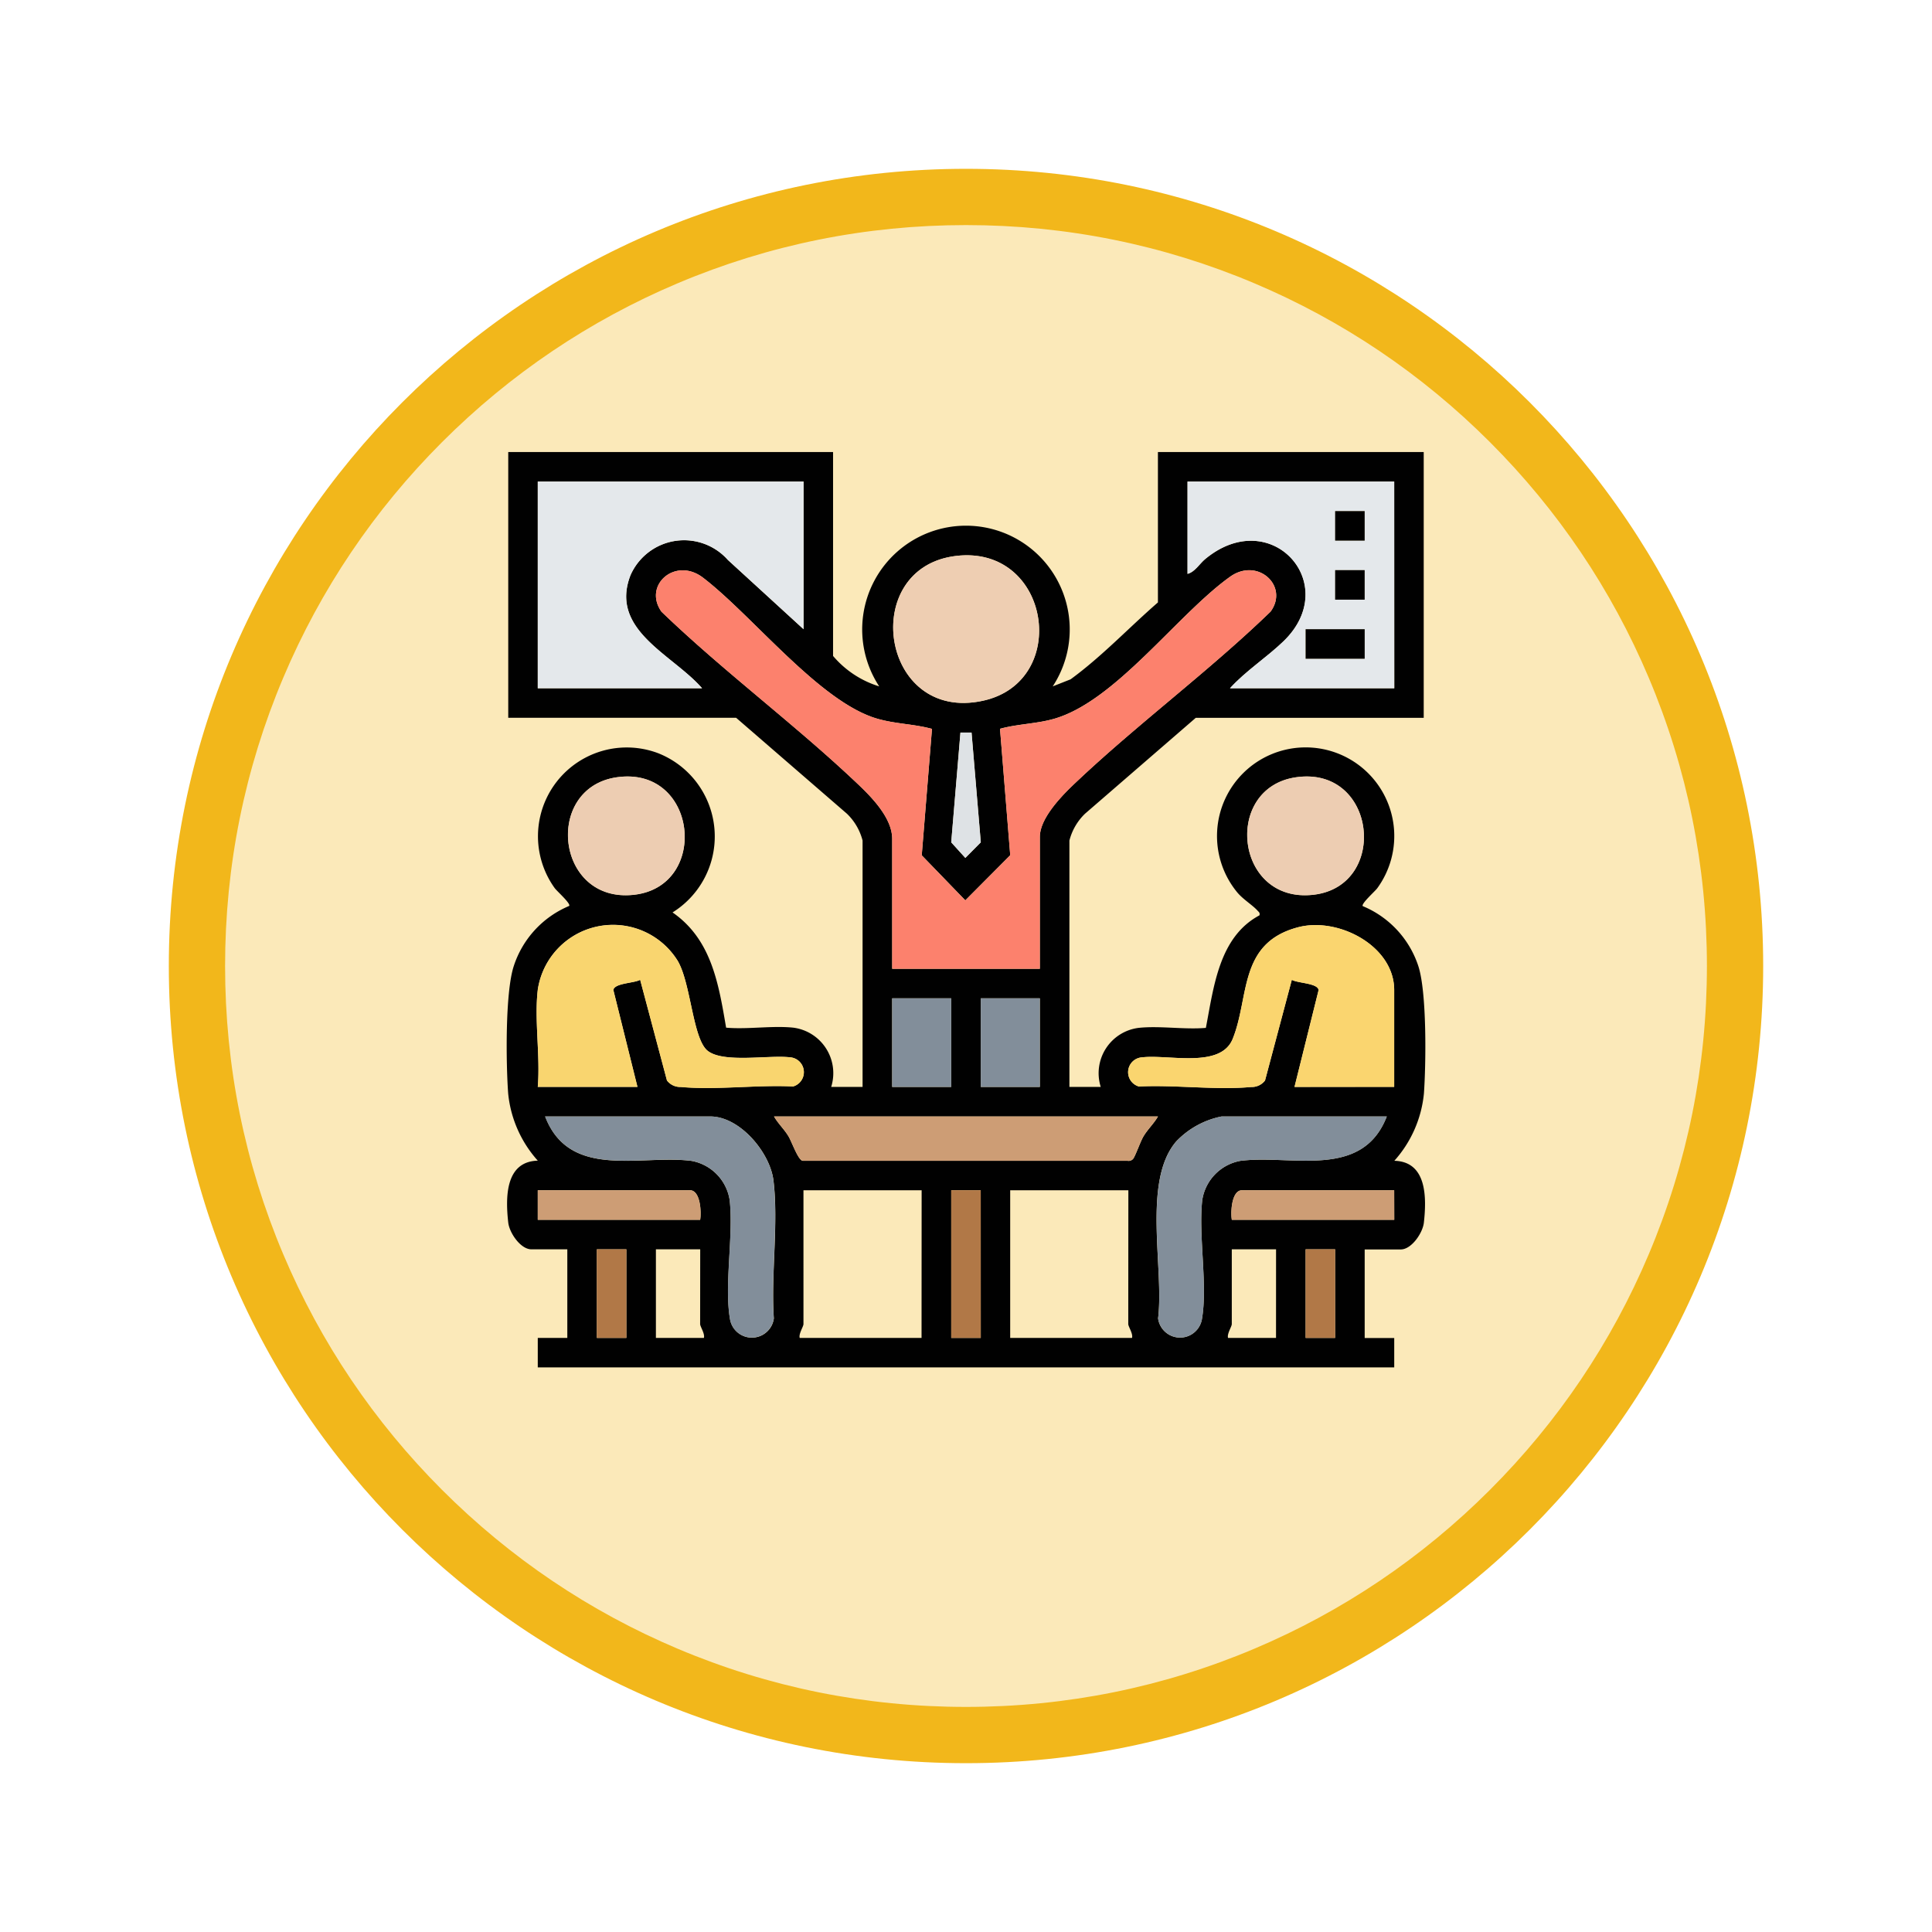 <svg xmlns="http://www.w3.org/2000/svg" xmlns:xlink="http://www.w3.org/1999/xlink" width="103" height="103" viewBox="0 0 103 103">
  <defs>
    <filter id="Path_978624" x="0" y="0" width="103" height="103" filterUnits="userSpaceOnUse">
      <feOffset dy="3" input="SourceAlpha"/>
      <feGaussianBlur stdDeviation="3" result="blur"/>
      <feFlood flood-opacity="0.161"/>
      <feComposite operator="in" in2="blur"/>
      <feComposite in="SourceGraphic"/>
    </filter>
    <clipPath id="clip-path">
      <rect id="Rectangle_405911" data-name="Rectangle 405911" width="48.973" height="48.802" fill="none"/>
    </clipPath>
  </defs>
  <g id="Group_1157096" data-name="Group 1157096" transform="translate(-171 -277)">
    <g id="Group_1151298" data-name="Group 1151298" transform="translate(-30 -43)">
      <g transform="matrix(1, 0, 0, 1, 201, 320)" filter="url(#Path_978624)">
        <g id="Path_978624-2" data-name="Path 978624" transform="translate(9 6)" fill="#fbe9b9">
          <path d="M 42.5 83.5 C 36.964 83.5 31.595 82.416 26.541 80.279 C 21.659 78.214 17.274 75.257 13.509 71.491 C 9.743 67.726 6.786 63.341 4.721 58.459 C 2.584 53.405 1.5 48.036 1.5 42.5 C 1.5 36.964 2.584 31.595 4.721 26.541 C 6.786 21.659 9.743 17.274 13.509 13.509 C 17.274 9.743 21.659 6.786 26.541 4.721 C 31.595 2.584 36.964 1.5 42.5 1.5 C 48.036 1.5 53.405 2.584 58.459 4.721 C 63.341 6.786 67.726 9.743 71.491 13.509 C 75.257 17.274 78.214 21.659 80.279 26.541 C 82.416 31.595 83.5 36.964 83.5 42.5 C 83.5 48.036 82.416 53.405 80.279 58.459 C 78.214 63.341 75.257 67.726 71.491 71.491 C 67.726 75.257 63.341 78.214 58.459 80.279 C 53.405 82.416 48.036 83.5 42.5 83.5 Z" stroke="none"/>
          <path d="M 42.5 3 C 37.166 3 31.994 4.044 27.126 6.103 C 22.422 8.092 18.198 10.941 14.569 14.569 C 10.941 18.198 8.092 22.422 6.103 27.126 C 4.044 31.994 3 37.166 3 42.5 C 3 47.834 4.044 53.006 6.103 57.874 C 8.092 62.578 10.941 66.802 14.569 70.431 C 18.198 74.059 22.422 76.908 27.126 78.897 C 31.994 80.956 37.166 82 42.5 82 C 47.834 82 53.006 80.956 57.874 78.897 C 62.578 76.908 66.802 74.059 70.431 70.431 C 74.059 66.802 76.908 62.578 78.897 57.874 C 80.956 53.006 82 47.834 82 42.5 C 82 37.166 80.956 31.994 78.897 27.126 C 76.908 22.422 74.059 18.198 70.431 14.569 C 66.802 10.941 62.578 8.092 57.874 6.103 C 53.006 4.044 47.834 3 42.5 3 M 42.5 0 C 65.972 0 85 19.028 85 42.5 C 85 65.972 65.972 85 42.5 85 C 19.028 85 0 65.972 0 42.5 C 0 19.028 19.028 0 42.5 0 Z" stroke="none" fill="#f2b71b"/>
        </g>
      </g>
      <g id="Group_1151299" data-name="Group 1151299" transform="translate(228.013 344.099)">
        <g id="Group_1151299-2" data-name="Group 1151299" clip-path="url(#clip-path)">
          <path id="Path_990233" data-name="Path 990233" d="M17.4,0V10.872a5.243,5.243,0,0,0,2.46,1.622,5.532,5.532,0,1,1,9.25,0l.952-.376c1.67-1.219,3.1-2.746,4.657-4.1V0h14.17V14.169H36.738l-5.907,5.114A3.035,3.035,0,0,0,30,20.712V33.847H31.67A2.436,2.436,0,0,1,33.687,30.7c1.124-.122,2.442.1,3.588,0,.42-2.167.692-4.847,2.858-6,.032-.137-.02-.161-.1-.247-.266-.3-.78-.606-1.087-.979a4.725,4.725,0,1,1,7.464-.216c-.121.164-.877.834-.77.951A5.222,5.222,0,0,1,48.6,27.4c.461,1.4.412,5.22.3,6.8a6.288,6.288,0,0,1-1.578,3.586c1.749.043,1.722,1.982,1.575,3.3-.062.551-.659,1.426-1.23,1.426H45.742v4.723h1.575V48.8H1.657V47.228H3.232V42.505H1.313c-.572,0-1.169-.876-1.23-1.426-.147-1.315-.174-3.255,1.575-3.3A6.287,6.287,0,0,1,.079,34.2c-.116-1.577-.166-5.394.3-6.8A5.222,5.222,0,0,1,3.33,24.2c.107-.117-.649-.786-.77-.951a4.733,4.733,0,0,1,5.519-7.191,4.771,4.771,0,0,1,.763,8.487c2.081,1.441,2.458,3.812,2.856,6.144,1.145.1,2.464-.118,3.588,0A2.447,2.447,0,0,1,17.3,33.847h1.673V20.712a3.037,3.037,0,0,0-.834-1.43l-5.907-5.114H.083V0ZM15.827,1.574H1.657v11.02h8.758C8.859,10.8,5.461,9.5,6.6,6.567a3.121,3.121,0,0,1,5.193-.812l4.033,3.691Zm31.489,0H36.3v4.92c.384-.093.635-.533.938-.785,3.514-2.919,7.331,1.337,4.181,4.377-.887.856-2.016,1.582-2.855,2.508h8.758ZM23.973,5.538c-5.239.608-4.056,8.924,1.424,7.72,4.691-1.03,3.595-8.3-1.424-7.72m4.45,22.012V20.515c0-.987,1.148-2.17,1.818-2.807,3.335-3.17,7.162-5.988,10.482-9.2,1-1.357-.681-2.914-2.156-1.861-2.829,2.02-6.131,6.679-9.434,7.589-.932.257-1.9.261-2.833.517l.546,6.741L24.451,23.9,22.128,21.5l.546-6.741c-.957-.26-1.954-.263-2.91-.539-3.073-.885-6.651-5.5-9.3-7.524-1.47-1.123-3.213.4-2.211,1.817,3.325,3.2,7.147,6.028,10.482,9.2.735.7,1.818,1.808,1.818,2.905V27.55Zm-3.64-12.594h-.592L23.7,20.808l.752.831.824-.831ZM5.865,17.343c-3.913.568-3.255,6.76.948,6.26,4.026-.479,3.355-6.885-.948-6.26m36.212,0c-3.912.568-3.255,6.76.948,6.26,4.025-.479,3.355-6.885-.948-6.26M1.657,28.681c-.189,1.593.141,3.534,0,5.166H6.971L5.687,28.683c.057-.374,1.11-.359,1.429-.545L8.543,33.5a.884.884,0,0,0,.736.347c1.89.174,4.066-.122,5.986-.026a.793.793,0,0,0-.174-1.555c-1.128-.131-3.533.322-4.377-.346-.8-.634-.889-3.6-1.6-4.8a4.057,4.057,0,0,0-7.459,1.555m45.659,5.166V28.681c0-2.353-2.983-3.907-5.119-3.347-3.2.838-2.585,3.725-3.492,5.954-.647,1.591-3.409.818-4.823.982a.793.793,0,0,0-.174,1.555c1.92-.1,4.1.2,5.986.026a.884.884,0,0,0,.736-.347l1.428-5.367c.319.186,1.372.171,1.429.545L42,33.847ZM23.7,29.124H20.551v4.723H23.7Zm4.723,0H25.274v4.723h3.149Zm-26.372,6.3c1.3,3.4,5.118,2.016,7.814,2.37A2.512,2.512,0,0,1,11.892,39.9c.207,1.916-.306,4.564.023,6.373a1.182,1.182,0,0,0,2.329-.084c-.158-2.34.255-5.046-.019-7.343-.179-1.5-1.791-3.422-3.367-3.422Zm32.67,0H14.253c.218.38.541.676.768,1.053.185.306.51,1.262.756,1.31l17.326,0a.316.316,0,0,0,.291-.1c.123-.149.387-.924.56-1.211.227-.376.55-.673.768-1.053m12.2,0H38.116A4.575,4.575,0,0,0,35.7,36.747c-1.833,2.12-.645,6.77-.973,9.439a1.182,1.182,0,0,0,2.329.084c.329-1.809-.184-4.457.023-6.373a2.512,2.512,0,0,1,2.026-2.106c2.706-.355,6.5,1.026,7.815-2.37m-36.606,5.51c.071-.4.015-1.574-.541-1.574H1.657v1.574Zm11.808-1.574h-6.3V46.49c0,.137-.263.516-.2.738h6.495Zm3.149,0H23.7v7.871h1.574Zm7.872,0h-6.3v7.871h6.495c.066-.222-.2-.6-.2-.738Zm14.17,0H39.2c-.556,0-.612,1.179-.541,1.574h8.66ZM6.381,42.505H4.806v4.723H6.381Zm3.936,0H7.955v4.723h2.558c.066-.222-.2-.6-.2-.738Zm30.7,0H38.657V46.49c0,.137-.263.516-.2.738h2.558Zm3.149,0H42.593v4.723h1.574Z" transform="translate(0)" fill="#010101"/>
          <path id="Path_990234" data-name="Path 990234" d="M60.822,53.222H52.95V46.285c0-1.1-1.083-2.207-1.818-2.9-3.335-3.17-7.157-5.994-10.482-9.2-1-1.414.741-2.94,2.211-1.817,2.651,2.025,6.229,6.639,9.3,7.524.956.275,1.953.279,2.91.539l-.546,6.741,2.323,2.405,2.395-2.405L58.7,40.428c.93-.255,1.9-.26,2.833-.517,3.3-.91,6.6-5.569,9.434-7.589,1.475-1.053,3.151.5,2.156,1.861-3.32,3.21-7.147,6.028-10.482,9.2-.67.637-1.818,1.82-1.818,2.807Z" transform="translate(-32.399 -25.672)" fill="#fc816d"/>
          <path id="Path_990235" data-name="Path 990235" d="M22.578,7.987v7.871l-4.033-3.691a3.121,3.121,0,0,0-5.193.812c-1.14,2.935,2.258,4.229,3.814,6.027H8.408V7.987Z" transform="translate(-6.751 -6.413)" fill="#e4e8eb"/>
          <path id="Path_990236" data-name="Path 990236" d="M195.146,7.987v11.02h-8.758c.839-.926,1.968-1.651,2.855-2.508,3.15-3.04-.667-7.3-4.181-4.377-.3.252-.554.691-.937.785V7.987Zm-1.575,1.574H192v1.574h1.574Zm0,3.148H192v1.574h1.574Zm0,3.149h-3.149v1.574h3.149Z" transform="translate(-147.83 -6.413)" fill="#e4e8eb"/>
          <path id="Path_990237" data-name="Path 990237" d="M8.163,131.347a4.057,4.057,0,0,1,7.459-1.555c.709,1.193.8,4.164,1.6,4.8.844.668,3.249.215,4.377.346a.793.793,0,0,1,.174,1.555c-1.92-.1-4.1.2-5.986.026a.885.885,0,0,1-.736-.347L13.621,130.8c-.319.186-1.372.171-1.429.545l1.285,5.164H8.163c.141-1.631-.189-3.572,0-5.166" transform="translate(-6.506 -102.666)" fill="#f9d56f"/>
          <path id="Path_990238" data-name="Path 990238" d="M182.261,136.565h-5.314l1.285-5.164c-.057-.374-1.11-.359-1.429-.545l-1.428,5.367a.885.885,0,0,1-.736.347c-1.89.174-4.066-.122-5.986-.026a.793.793,0,0,1,.174-1.555c1.414-.164,4.177.609,4.823-.982.906-2.229.293-5.116,3.492-5.954,2.136-.56,5.119.994,5.119,3.348Z" transform="translate(-134.945 -102.718)" fill="#fad56f"/>
          <path id="Path_990239" data-name="Path 990239" d="M107.9,27.957c5.019-.582,6.114,6.691,1.424,7.721-5.479,1.2-6.663-7.113-1.424-7.721" transform="translate(-83.93 -22.42)" fill="#eeceb2"/>
          <path id="Path_990240" data-name="Path 990240" d="M10.4,179.692h8.807c1.576,0,3.189,1.924,3.367,3.422.274,2.3-.14,5,.019,7.343a1.182,1.182,0,0,1-2.329.084c-.329-1.809.184-4.457-.023-6.373a2.512,2.512,0,0,0-2.026-2.106c-2.7-.354-6.511,1.029-7.815-2.37" transform="translate(-8.354 -144.271)" fill="#828e9a"/>
          <path id="Path_990241" data-name="Path 990241" d="M188.049,179.692c-1.315,3.4-5.108,2.015-7.815,2.37a2.512,2.512,0,0,0-2.026,2.106c-.207,1.916.306,4.564-.023,6.373a1.182,1.182,0,0,1-2.329-.084c.328-2.669-.86-7.319.973-9.439a4.575,4.575,0,0,1,2.413-1.326Z" transform="translate(-141.126 -144.271)" fill="#828e9a"/>
          <path id="Path_990242" data-name="Path 990242" d="M92.773,179.692c-.218.38-.541.676-.768,1.053-.173.287-.437,1.062-.56,1.211a.316.316,0,0,1-.291.1l-17.326,0c-.246-.048-.572-1-.756-1.31-.227-.376-.55-.673-.768-1.053Z" transform="translate(-58.052 -144.271)" fill="#cd9d75"/>
          <path id="Path_990243" data-name="Path 990243" d="M19.168,87.8c4.3-.625,4.973,5.782.948,6.26-4.2.5-4.86-5.692-.948-6.26" transform="translate(-13.303 -70.462)" fill="#edcdb2"/>
          <path id="Path_990244" data-name="Path 990244" d="M202.872,87.8c4.3-.625,4.973,5.782.948,6.26-4.2.5-4.86-5.692-.948-6.26" transform="translate(-160.795 -70.462)" fill="#edcdb2"/>
          <rect id="Rectangle_405903" data-name="Rectangle 405903" width="3.149" height="4.723" transform="translate(20.551 29.124)" fill="#828e9a"/>
          <rect id="Rectangle_405904" data-name="Rectangle 405904" width="3.149" height="4.723" transform="translate(25.274 29.124)" fill="#828e9a"/>
          <path id="Path_990245" data-name="Path 990245" d="M17.067,201.232H8.408v-1.574h8.118c.556,0,.612,1.179.541,1.574" transform="translate(-6.751 -160.301)" fill="#cd9d75"/>
          <path id="Path_990246" data-name="Path 990246" d="M204.668,199.657v1.574h-8.659c-.071-.4-.015-1.574.541-1.574Z" transform="translate(-157.351 -160.3)" fill="#cd9d75"/>
          <rect id="Rectangle_405905" data-name="Rectangle 405905" width="1.574" height="7.871" transform="translate(23.7 39.357)" fill="#b17847"/>
          <rect id="Rectangle_405906" data-name="Rectangle 405906" width="1.574" height="4.723" transform="translate(4.806 42.505)" fill="#b17847"/>
          <rect id="Rectangle_405907" data-name="Rectangle 405907" width="1.574" height="4.723" transform="translate(42.593 42.505)" fill="#b17847"/>
          <path id="Path_990247" data-name="Path 990247" d="M121.309,75.867l.492,5.853-.824.831-.752-.831.492-5.853Z" transform="translate(-96.526 -60.912)" fill="#dee2e5"/>
          <rect id="Rectangle_405908" data-name="Rectangle 405908" width="3.149" height="1.574" transform="translate(42.593 9.446)"/>
          <rect id="Rectangle_405909" data-name="Rectangle 405909" width="1.574" height="1.574" transform="translate(44.167 3.149)"/>
          <rect id="Rectangle_405910" data-name="Rectangle 405910" width="1.574" height="1.574" transform="translate(44.167 6.297)"/>
        </g>
      </g>
    </g>
  </g>
</svg>
